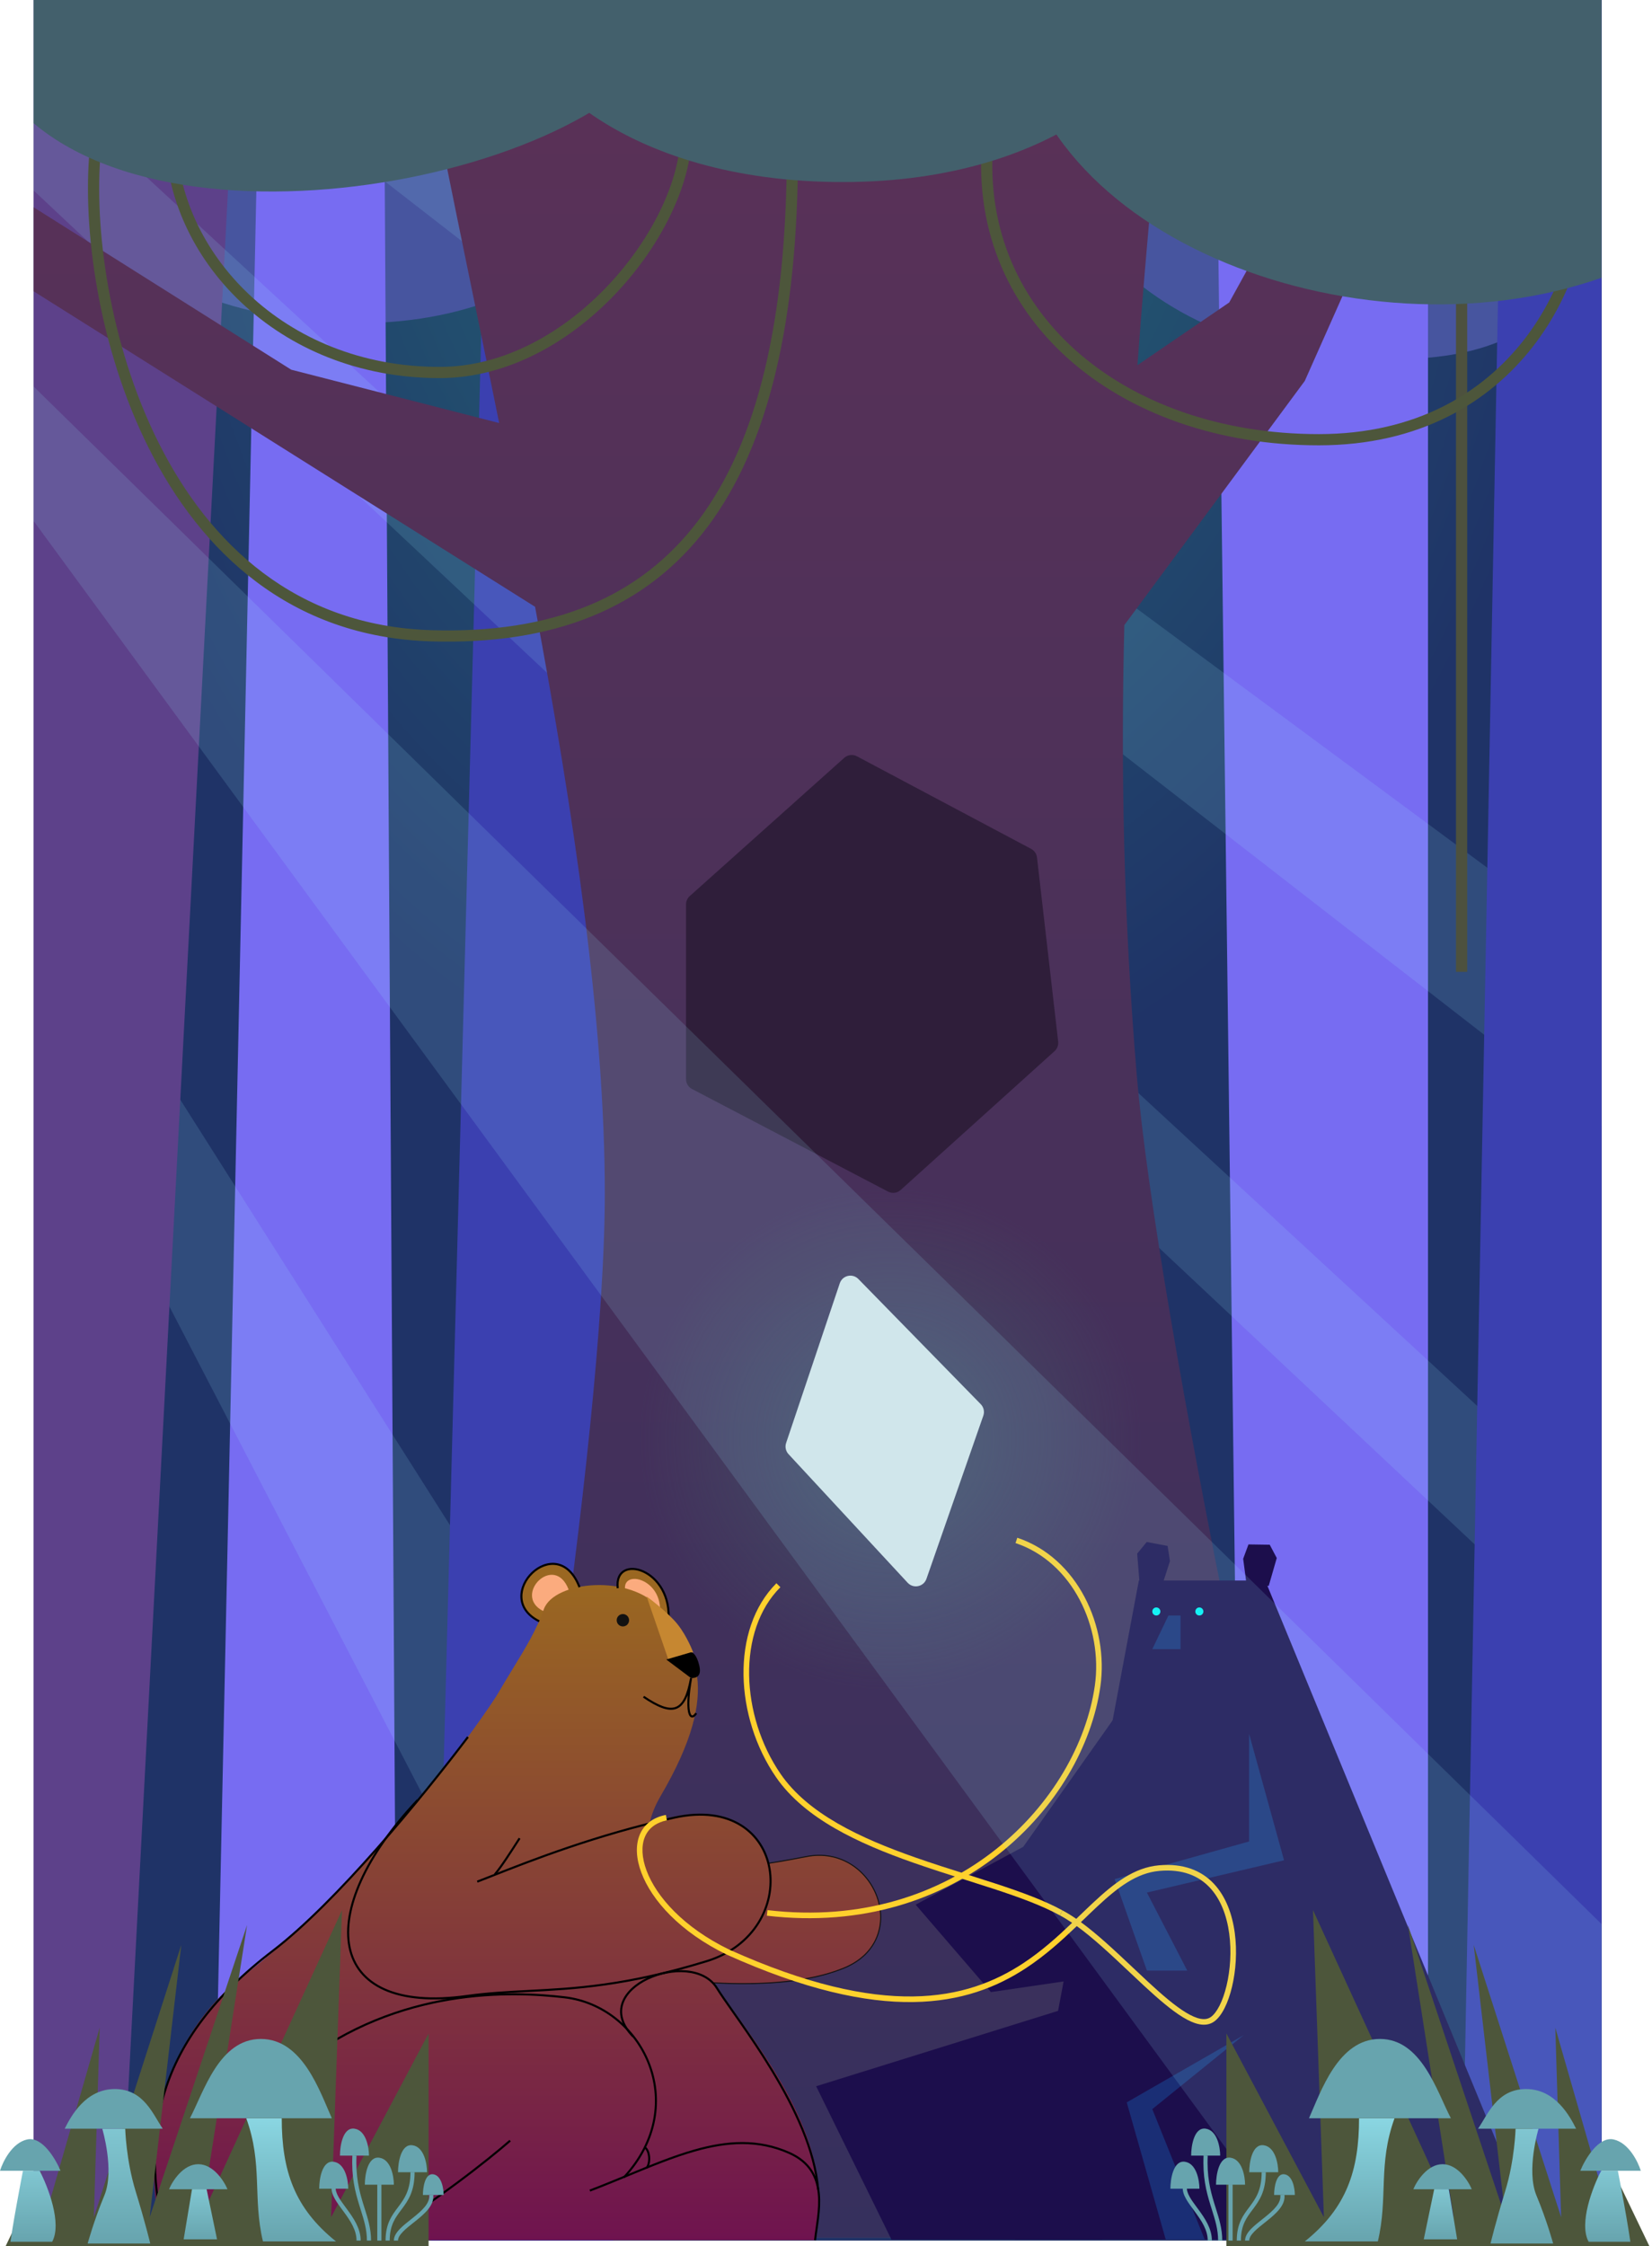 <svg width="295" height="401" viewBox="0 0 295 401" fill="none" xmlns="http://www.w3.org/2000/svg">
<rect x="6" width="280" height="400" fill="url(#paint0_radial)"/>
<path d="M285.495 0V32C283.999 52 274.499 70.475 228.499 62C190.503 55 175 14 184.5 0H285.495Z" fill="#47559F"/>
<path d="M122.5 1V10C120 36.5 95.211 62.214 53.5 57C13.5 52 7 25 7 1H122.5Z" fill="#47559F"/>
<path d="M255 0H217L222 400H255V0Z" fill="#776CF2"/>
<path d="M286 201L27 0H56L286 170V201Z" fill="#9CE7FF" fill-opacity="0.14"/>
<path d="M68.5 0H46.5L38 400H71L68.5 0Z" fill="#776CF2"/>
<path d="M116.5 399.5L6 186.5V155L161 399.5H116.5Z" fill="#9CE7FF" fill-opacity="0.14"/>
<path d="M109.5 400H77L87.5 0H124L109.5 400Z" fill="#3B40B0"/>
<path d="M21.5 400H6V0H42.5L21.5 400Z" fill="#5D418A"/>
<path d="M286 297L6 34V13L286 271.5V297Z" fill="#9CE7FF" fill-opacity="0.14"/>
<path d="M286 400H261L268.5 0H286V400Z" fill="#3B40B0"/>
<path fill-rule="evenodd" clip-rule="evenodd" d="M244.5 399.5H83C92.167 355.333 108 257.016 108 213C108 182.595 102.5 145.59 95.549 108.329L6 52V37L52 66L89.137 75.522C87.531 67.578 85.912 59.709 84.322 51.978L84.321 51.973C80.537 33.58 76.915 15.971 74 0H112.375H150.75H189.125H209L208.932 0.682V0.682V0.682C206.812 22.065 204.697 43.39 203.117 65.188L219.5 54L249 0.5H263L233 68L200.775 111.598C200.128 137.089 200.62 163.64 203 192C206.55 234.298 230.667 349.333 244.5 399.5Z" fill="url(#paint1_linear)"/>
<path fill-rule="evenodd" clip-rule="evenodd" d="M260 173.5V45H262V173.5H260Z" fill="#4D513E"/>
<path fill-rule="evenodd" clip-rule="evenodd" d="M28.392 79.175C37.409 97.085 52.757 111.765 77.03 112.501C98.548 113.153 114.32 106.732 124.763 92.831C135.256 78.862 140.5 57.171 140.5 27H142.5C142.5 57.329 137.243 79.547 126.362 94.033C115.429 108.586 98.952 115.166 76.969 114.5C51.742 113.735 35.84 98.415 26.606 80.075C17.39 61.769 14.737 40.329 16.003 26.906L17.994 27.094C16.761 40.171 19.358 61.231 28.392 79.175Z" fill="#4D563B"/>
<path fill-rule="evenodd" clip-rule="evenodd" d="M192.042 62.505C181.523 53.087 175.781 39.776 177.494 24.109L175.506 23.891C173.72 40.224 179.727 54.163 190.708 63.995C201.671 73.811 217.547 79.5 235.5 79.5C253.572 79.5 265.988 71.779 273.671 61.951C281.321 52.166 284.282 40.291 283.495 31.907L281.504 32.093C282.24 39.938 279.451 51.312 272.096 60.72C264.773 70.085 252.928 77.5 235.5 77.5C217.953 77.5 202.579 71.939 192.042 62.505Z" fill="#4D563B"/>
<path fill-rule="evenodd" clip-rule="evenodd" d="M31.5 24C31.5 44.891 50.494 65.5 78.5 65.5C90.136 65.5 100.89 59.189 108.769 50.755C116.666 42.303 121.5 31.91 121.5 24H123.5C123.5 32.59 118.334 43.447 110.231 52.12C102.11 60.811 90.864 67.5 78.5 67.5C49.506 67.5 29.5 46.109 29.5 24L31.5 24Z" fill="#4D563B"/>
<path d="M204 257C204 281.853 183.853 302 159 302C134.147 302 114 281.853 114 257C114 232.147 134.147 212 159 212C183.853 212 204 232.147 204 257Z" fill="url(#paint2_radial)"/>
<path d="M184.133 151.545L153.026 135.018C152.287 134.625 151.381 134.736 150.755 135.295L123.177 159.964C122.751 160.345 122.508 160.889 122.508 161.46L122.508 192.645C122.508 193.388 122.92 194.069 123.577 194.413L158.575 212.723C159.315 213.111 160.219 212.995 160.84 212.434L188.308 187.659C188.79 187.225 189.032 186.584 188.958 185.941L185.178 153.079C185.103 152.426 184.713 151.853 184.133 151.545Z" fill="#2F1E3A"/>
<path d="M286 49.581V0H181C181 41.5 242 65 286 49.581Z" fill="#43606C"/>
<path d="M6 22V0H121C121 27.5 37.5 48.5 6 22Z" fill="#43606C"/>
<path d="M91.5 0H209C209 11.5 189.5 32.5 150.5 32.5C111.5 32.5 91.5 12.5 91.5 0Z" fill="#43606C"/>
<path d="M140.378 257.604L149.959 229.098C150.435 227.681 152.24 227.268 153.285 228.336L175.133 250.679C175.664 251.221 175.842 252.018 175.592 252.735L165.438 281.86C164.941 283.284 163.107 283.667 162.082 282.561L140.807 259.6C140.309 259.064 140.145 258.298 140.378 257.604Z" fill="#D9E6E8"/>
<path d="M208.92 278.693L207.687 282.534L203.481 282.534L203.068 277.356L204.773 275.282L208.504 275.987L208.92 278.693Z" fill="#1C0E4C"/>
<path d="M221.993 278.282L222.54 282.391L226.554 283.133L227.994 278.142L226.737 275.77L222.941 275.714L221.993 278.282Z" fill="#1C0E4C"/>
<path d="M203.365 282.164L181.276 399.815H274.437L225.935 282.164H203.365Z" fill="#1C0E4C"/>
<path d="M210.808 288.406H208.647L205.766 294.409H210.808V288.406Z" fill="#1A2E75"/>
<path d="M182.716 329.705L199.523 305.934V340.029L194.961 352.995L176.953 355.636L163.507 340.029L182.716 329.705Z" fill="#1C0E4C"/>
<path d="M223.054 328.744V309.536L229.296 332.106L204.806 337.868L212.009 351.794H204.806L199.043 335.467L223.054 328.744Z" fill="#1A2E75"/>
<path d="M214.89 287.686C214.89 288.084 214.567 288.406 214.17 288.406C213.772 288.406 213.449 288.084 213.449 287.686C213.449 287.288 213.772 286.966 214.17 286.966C214.567 286.966 214.89 287.288 214.89 287.686Z" fill="#00F3F3"/>
<path d="M207.207 287.686C207.207 288.084 206.884 288.406 206.486 288.406C206.089 288.406 205.766 288.084 205.766 287.686C205.766 287.288 206.089 286.966 206.486 286.966C206.884 286.966 207.207 287.288 207.207 287.686Z" fill="#00F3F3"/>
<path d="M145.74 372.443L189.679 358.757L196.882 399.815H159.186L145.74 372.443Z" fill="#1C0E4C"/>
<path d="M215.13 399.815H208.167L201.204 375.325L222.093 363.319L205.766 376.525L215.13 399.815Z" fill="#1A2E75"/>
<path fill-rule="evenodd" clip-rule="evenodd" d="M156.337 338.682C154.683 334.149 150.018 330.54 144.034 331.719C137.178 333.069 127.28 334.665 116.047 334.673C113.401 337.84 110.28 341.998 109.211 345.53C108.674 347.307 108.667 348.886 109.455 350.102C110.242 351.317 111.857 352.222 114.692 352.567C121.513 353.396 128.236 353.949 134.38 353.834C140.525 353.719 146.08 352.936 150.569 351.104C153.612 349.862 155.46 347.883 156.347 345.66C157.235 343.434 157.164 340.947 156.337 338.682ZM156.69 345.797C155.762 348.122 153.835 350.169 150.708 351.445C146.159 353.302 140.554 354.087 134.387 354.203C128.218 354.318 121.476 353.763 114.647 352.933C111.764 352.582 110.018 351.65 109.145 350.302C108.272 348.955 108.307 347.245 108.858 345.424C109.959 341.785 113.165 337.54 115.82 334.37L115.875 334.304H115.961C127.196 334.304 137.101 332.708 143.963 331.357C150.152 330.138 154.977 333.879 156.684 338.555C157.538 340.894 157.616 343.476 156.69 345.797Z" fill="#111111"/>
<path d="M110.308 283.166C109.386 277.447 120.269 280.03 119.346 289.622C118.608 293.311 110.308 287.224 110.308 283.166Z" fill="#9A6721"/>
<path d="M111.637 283.863C111.005 280.084 118.465 281.791 117.833 288.13C117.327 290.568 111.637 286.545 111.637 283.863Z" fill="#FBAB7E"/>
<path d="M103.484 283.35C99.426 272.836 87.436 285.01 96.29 289.437C99.61 290.728 104.59 286.855 103.484 283.35Z" fill="#9A6721"/>
<path d="M101.539 283.769C98.982 277.125 91.425 284.819 97.005 287.616C99.098 288.433 102.237 285.984 101.539 283.769Z" fill="#FBAB7E"/>
<path fill-rule="evenodd" clip-rule="evenodd" d="M29.177 399.926L145.539 399.926C149.228 384.063 138.743 369.626 129.491 356.948C128.724 355.897 127.994 354.878 127.299 353.889C136.241 354.339 144.438 353.805 150.639 351.274C162.977 346.238 156.172 329.14 143.998 331.538C142.027 331.926 139.804 332.335 137.371 332.72C135.586 325.872 127.623 321.039 115.958 325.684C116.328 323.889 117.03 322.235 117.981 320.61C129.405 301.098 123.702 294.209 118.589 288.033L118.586 288.029C118.383 287.784 118.181 287.54 117.981 287.297C112.743 280.914 98.939 282.177 97.107 287.297C95.768 291.038 93.968 293.987 91.549 297.948C90.658 299.408 89.683 301.006 88.616 302.832C82.824 311.756 63.641 337.396 43.152 352.968C25.037 367.514 26.287 390.334 29.177 399.926Z" fill="url(#paint3_linear)"/>
<path fill-rule="evenodd" clip-rule="evenodd" d="M64.302 335.626C66.351 331.114 69.746 326.204 74.441 321.222L74.71 321.475C70.035 326.435 66.667 331.313 64.638 335.779C62.609 340.247 61.927 344.289 62.601 347.589C63.274 350.88 65.299 353.451 68.734 354.987C72.176 356.527 77.043 357.029 83.389 356.143C87.121 355.623 90.638 355.442 94.331 355.252C102.588 354.827 111.726 354.357 126.117 349.947C134.699 347.317 138.286 339.889 137.241 333.682C136.719 330.579 135.039 327.782 132.247 326.032C129.455 324.282 125.529 323.565 120.493 324.664C106.588 327.698 94.44 332.492 88.044 335.017C86.95 335.449 86.025 335.814 85.287 336.093L85.157 335.748C85.891 335.47 86.813 335.106 87.905 334.675C94.297 332.152 106.477 327.345 120.414 324.304C125.523 323.189 129.551 323.907 132.443 325.719C135.334 327.531 137.067 330.424 137.605 333.62C138.681 340.011 134.983 347.616 126.225 350.3C111.791 354.723 102.577 355.198 94.303 355.625C90.622 355.814 87.126 355.995 83.44 356.509C77.057 357.399 72.112 356.902 68.583 355.324C65.045 353.742 62.937 351.075 62.24 347.663C61.544 344.26 62.254 340.135 64.302 335.626Z" fill="black"/>
<path fill-rule="evenodd" clip-rule="evenodd" d="M100.788 356.748C91.572 355.678 71.377 354.801 53.425 368.795L53.198 368.504C71.266 354.419 91.583 355.308 100.831 356.382C107.789 357.19 113.538 361.992 116.012 368.248C118.487 374.511 117.679 382.228 111.539 388.856L111.268 388.605C117.312 382.082 118.092 374.516 115.668 368.384C113.242 362.245 107.602 357.539 100.788 356.748ZM91.219 382.294C87.564 385.498 77.502 393.538 66.472 400.085L66.284 399.768C77.29 393.235 87.334 385.21 90.976 382.016L91.219 382.294Z" fill="black"/>
<path fill-rule="evenodd" clip-rule="evenodd" d="M112.232 388.499C110.023 389.411 107.749 390.35 105.394 391.248L105.262 390.903C107.595 390.014 109.858 389.08 112.063 388.17C116.204 386.461 120.141 384.836 123.948 383.751C129.795 382.085 135.381 381.678 141.016 384.181C142.906 385.019 144.182 386.137 145.022 387.421C145.86 388.703 146.254 390.141 146.396 391.611C146.538 393.08 146.43 394.587 146.257 396.013C146.179 396.663 146.088 397.29 146.001 397.889C145.896 398.616 145.797 399.303 145.732 399.945L145.365 399.908C145.43 399.267 145.532 398.561 145.638 397.821C145.725 397.22 145.815 396.596 145.891 395.968C146.062 394.552 146.167 393.076 146.029 391.647C145.891 390.218 145.51 388.842 144.713 387.622C143.917 386.404 142.698 385.331 140.867 384.518C135.34 382.064 129.851 382.453 124.049 384.106C120.261 385.185 116.359 386.796 112.232 388.499Z" fill="black"/>
<path fill-rule="evenodd" clip-rule="evenodd" d="M88.218 334.509C89.314 333.23 90.966 330.662 92.63 328.073L92.94 328.273L92.93 328.288C91.277 330.859 89.613 333.448 88.498 334.749L88.218 334.509Z" fill="black"/>
<path fill-rule="evenodd" clip-rule="evenodd" d="M99.434 279.061C101.073 279.344 102.626 280.615 103.656 283.284L103.311 283.417C102.312 280.828 100.844 279.679 99.371 279.425C97.888 279.17 96.342 279.811 95.172 280.924C94.002 282.038 93.237 283.598 93.292 285.133C93.347 286.656 94.21 288.191 96.372 289.272L96.207 289.602C93.943 288.47 92.984 286.824 92.924 285.147C92.864 283.483 93.689 281.827 94.917 280.657C96.146 279.488 97.804 278.781 99.434 279.061Z" fill="black"/>
<path fill-rule="evenodd" clip-rule="evenodd" d="M111.451 280.251C110.481 280.779 109.935 281.891 110.125 283.555L110.492 283.513C110.313 281.95 110.827 281.01 111.627 280.575C112.443 280.131 113.617 280.177 114.82 280.728C117.213 281.824 119.617 284.884 119.163 289.604L119.53 289.639C119.999 284.767 117.514 281.556 114.973 280.392C113.709 279.813 112.404 279.732 111.451 280.251Z" fill="black"/>
<path d="M119.346 296.262L123.773 294.971C123.773 294.971 122.759 292.204 121.006 289.991C119.254 287.777 115.473 285.01 115.473 285.01L119.346 296.262Z" fill="#C68731"/>
<path d="M112.337 289.253C112.337 289.864 111.842 290.359 111.23 290.359C110.619 290.359 110.124 289.864 110.124 289.253C110.124 288.641 110.619 288.146 111.23 288.146C111.842 288.146 112.337 288.641 112.337 289.253Z" fill="#111111"/>
<path fill-rule="evenodd" clip-rule="evenodd" d="M83.709 310.208C75.41 321.151 60.245 339.676 48.812 348.425C38.228 356.524 32.353 364.749 29.669 373.236C26.985 381.724 27.487 390.495 29.696 399.699L29.337 399.785C27.119 390.543 26.606 381.699 29.318 373.125C32.029 364.549 37.959 356.265 48.588 348.132C59.977 339.417 75.114 320.931 83.415 309.985L83.709 310.208Z" fill="black"/>
<path fill-rule="evenodd" clip-rule="evenodd" d="M111.362 357.601C110.745 359.314 111.123 361.329 113.207 363.459L112.944 363.717C110.786 361.513 110.339 359.354 111.015 357.476C111.684 355.617 113.436 354.083 115.572 353.069C117.712 352.053 120.265 351.544 122.579 351.758C124.892 351.972 126.991 352.912 128.173 354.822C128.813 355.855 129.805 357.267 131.006 358.977C131.411 359.553 131.839 360.163 132.286 360.803C134.056 363.341 136.107 366.354 138.086 369.632C142.04 376.183 145.72 383.819 146.277 390.873L145.909 390.902C145.359 383.938 141.719 376.364 137.77 369.823C135.798 366.555 133.752 363.55 131.983 361.014C131.54 360.379 131.114 359.772 130.711 359.198C129.507 357.485 128.506 356.059 127.86 355.016C126.758 353.237 124.787 352.333 122.545 352.125C120.303 351.918 117.816 352.412 115.73 353.402C113.641 354.394 111.985 355.869 111.362 357.601Z" fill="black"/>
<path fill-rule="evenodd" clip-rule="evenodd" d="M115.487 384.081C115.36 383.802 115.197 383.596 115.009 383.483L115.199 383.167C115.473 383.331 115.678 383.609 115.823 383.929C115.968 384.251 116.059 384.629 116.095 385.014C116.166 385.775 116.029 386.615 115.617 387.13L115.329 386.899C115.655 386.491 115.795 385.764 115.728 385.049C115.694 384.696 115.612 384.359 115.487 384.081Z" fill="black"/>
<path d="M123.404 294.971L118.977 296.262L123.404 299.582C124.327 299.582 125.323 299.287 124.88 297.369C124.437 295.45 123.712 294.971 123.404 294.971Z" fill="black"/>
<path fill-rule="evenodd" clip-rule="evenodd" d="M118.206 304.918C117.233 304.567 116.112 303.935 114.816 303.055L115.023 302.75C116.309 303.623 117.401 304.235 118.331 304.571C119.261 304.906 120.009 304.957 120.621 304.735C121.231 304.514 121.742 304.01 122.173 303.157C122.605 302.301 122.947 301.111 123.223 299.55L123.586 299.614C123.049 302.655 123.01 304.607 123.228 305.583C123.282 305.826 123.349 305.995 123.42 306.103C123.49 306.211 123.551 306.241 123.593 306.248C123.637 306.255 123.709 306.243 123.814 306.163C123.92 306.084 124.041 305.95 124.173 305.752L124.48 305.956C124.336 306.173 124.187 306.344 124.036 306.458C123.886 306.571 123.715 306.64 123.536 306.613C123.356 306.584 123.215 306.465 123.111 306.305C123.007 306.145 122.927 305.928 122.868 305.663C122.724 305.02 122.688 304.017 122.804 302.639C122.709 302.885 122.609 303.113 122.503 303.323C122.046 304.227 121.474 304.818 120.747 305.082C120.022 305.344 119.178 305.268 118.206 304.918Z" fill="black"/>
<path fill-rule="evenodd" clip-rule="evenodd" d="M114.523 334.303C116.374 339.244 121.449 344.909 129.782 348.949L129.795 348.956L129.795 348.955C143.713 355.225 154.474 357.532 163.062 357.414C171.66 357.295 178.048 354.745 183.212 351.355C186.692 349.071 189.623 346.397 192.285 343.853C193.716 344.89 195.195 346.119 196.692 347.445C198.341 348.904 199.992 350.462 201.617 351.995C202.538 352.864 203.45 353.724 204.348 354.555C206.816 356.834 209.177 358.883 211.249 360.138C212.285 360.766 213.28 361.216 214.204 361.385C215.14 361.556 216.027 361.442 216.787 360.909C217.508 360.405 218.14 359.548 218.67 358.499C219.206 357.441 219.659 356.144 220.001 354.71C220.686 351.842 220.941 348.373 220.494 345.058C220.049 341.748 218.896 338.54 216.721 336.249C214.526 333.94 211.34 332.615 206.955 333.002C202.519 333.393 198.939 336.197 195.26 339.626C194.464 340.368 193.662 341.141 192.843 341.93C192.626 342.139 192.407 342.349 192.188 342.56C191.355 341.987 190.535 341.479 189.733 341.057L189.267 341.942C189.977 342.316 190.706 342.762 191.45 343.267C188.843 345.754 186.02 348.315 182.663 350.519C177.639 353.817 171.434 356.298 163.048 356.414C154.652 356.53 144.041 354.275 130.212 348.047C122.049 344.087 117.198 338.592 115.46 333.952C114.59 331.63 114.514 329.567 115.127 328.015C115.73 326.489 117.028 325.382 119.093 324.991L118.907 324.008C116.544 324.455 114.94 325.767 114.197 327.648C113.464 329.503 113.599 331.835 114.523 334.303ZM193.018 343.15C193.204 342.972 193.388 342.794 193.572 342.617C194.381 341.838 195.168 341.079 195.942 340.358C199.622 336.927 202.98 334.356 207.043 333.998C211.158 333.635 214.033 334.873 215.996 336.938C217.976 339.023 219.074 342.002 219.503 345.192C219.932 348.376 219.687 351.72 219.029 354.477C218.7 355.855 218.27 357.075 217.778 358.048C217.282 359.029 216.742 359.72 216.213 360.09C215.724 360.433 215.126 360.537 214.384 360.402C213.63 360.264 212.755 359.882 211.767 359.283C209.792 358.086 207.497 356.103 205.027 353.82C204.145 353.005 203.24 352.151 202.322 351.286C200.688 349.744 199.013 348.164 197.355 346.696C195.901 345.409 194.445 344.195 193.018 343.15Z" fill="#FFD12D"/>
<path fill-rule="evenodd" clip-rule="evenodd" d="M181.658 274.525C192.442 278.12 198.02 290.393 196.495 301.07C193.488 322.115 171.224 346.03 136.941 341.996L137.058 341.003C170.776 344.97 192.571 321.463 195.505 300.929C196.98 290.606 191.558 278.879 181.342 275.474L181.658 274.525Z" fill="#FFD12D"/>
<path fill-rule="evenodd" clip-rule="evenodd" d="M132.773 299.054C132.681 292.778 134.525 286.768 138.646 282.646L139.354 283.354C135.475 287.232 133.684 292.951 133.773 299.039C133.863 305.125 135.833 311.528 139.411 316.716C144.31 323.819 153.622 328.152 163.416 331.591C166.558 332.694 169.725 333.697 172.8 334.671C174.512 335.214 176.194 335.747 177.828 336.283C182.376 337.775 186.53 339.287 189.742 341.062L189.258 341.938C186.137 340.213 182.062 338.725 177.516 337.233C175.903 336.704 174.23 336.173 172.522 335.632C169.436 334.655 166.239 333.642 163.084 332.534C153.295 329.098 143.69 324.681 138.588 317.284C134.895 311.93 132.866 305.333 132.773 299.054Z" fill="#FFD12D"/>
<path d="M231 400L6 93V69L286 343.5V400H231Z" fill="#9CE7FF" fill-opacity="0.14"/>
<path d="M7.394 387.7L1 401H76.536V363.02L59.125 395.828L61.072 341L35.943 395.828L44.121 343.66L26.724 395.828L32.374 347.207L16.761 395.828L17.802 361.985L7.394 398.192V387.7Z" fill="#4D563B"/>
<path d="M288.142 387.7L294.536 401H219V363.02L236.411 395.828L234.464 341L259.593 395.828L251.415 343.66L268.812 395.828L263.162 347.207L278.774 395.828L277.733 361.985L288.142 398.192V387.7Z" fill="#4D563B"/>
<path d="M46.956 400.149H60C52.547 394.186 50.311 387.478 50.311 378.162H43.975C46.956 386.36 45.093 392.323 46.956 400.149Z" fill="url(#paint4_linear)"/>
<path d="M33.913 378.161C36.398 373.441 39.13 364 46.584 364C54.037 364 57.143 373.441 59.255 378.161H33.913Z" fill="#67A4AE"/>
<path d="M30.186 390.832H40.621C40 389.342 38.087 386.36 35.404 386.36C32.721 386.36 30.807 389.342 30.186 390.832Z" fill="#67A4AE"/>
<path d="M32.795 399.777H38.758L36.895 390.833H34.286L32.795 399.777Z" fill="url(#paint5_linear)"/>
<path d="M15.652 400.522H26.832C26.832 400.522 25.944 396.795 24.224 391.205C22.504 385.615 22.36 380.025 22.36 380.025H18.261C18.261 380.025 20.497 387.478 18.634 391.95C16.77 396.422 15.652 400.522 15.652 400.522Z" fill="url(#paint6_linear)"/>
<path d="M1.863 400.208H9.317C11.105 396.928 8.571 390.394 7.081 387.537H4.099C3.975 388.158 3.578 390.22 2.981 393.5C2.385 396.779 1.987 399.338 1.863 400.208Z" fill="url(#paint7_linear)"/>
<path d="M-8.01086e-05 387.537H10.807C9.938 385.425 7.528 381.351 4.845 381.947C2.161 382.543 0.497 385.922 -8.01086e-05 387.537Z" fill="#67A4AE"/>
<path d="M11.553 380.025H29.068C27.329 377.541 25.714 372.944 20.497 372.944C15.28 372.944 12.671 377.789 11.553 380.025Z" fill="#67A4AE"/>
<path d="M62.185 390.741H57C57 389.012 57.519 385.63 59.593 385.926C61.667 386.222 62.185 389.259 62.185 390.741Z" fill="#67A4AE"/>
<path d="M70.333 390.018H65.148C65.148 388.29 65.667 384.907 67.741 385.203C69.815 385.5 70.333 388.537 70.333 390.018Z" fill="#67A4AE"/>
<path d="M76.259 387.796H71.074C71.074 386.068 71.593 382.685 73.667 382.981C75.741 383.277 76.259 386.314 76.259 387.796Z" fill="#67A4AE"/>
<path d="M79.222 391.852H75.519C75.519 390.527 75.889 387.935 77.37 388.162C78.852 388.389 79.222 390.716 79.222 391.852Z" fill="#67A4AE"/>
<path d="M65.889 384.833H60.704C60.704 383.105 61.222 379.722 63.296 380.018C65.37 380.315 65.889 383.352 65.889 384.833Z" fill="#67A4AE"/>
<path fill-rule="evenodd" clip-rule="evenodd" d="M59.808 392.578C59.395 391.848 59.116 391.088 59.226 390.318L59.959 390.423C59.884 390.949 60.068 391.531 60.453 392.213C60.785 392.801 61.239 393.415 61.735 394.085C61.814 394.192 61.894 394.3 61.974 394.41C63.123 395.973 64.407 397.825 64.407 400H63.667C63.667 398.101 62.543 396.434 61.378 394.849C61.299 394.742 61.221 394.636 61.142 394.53C60.65 393.864 60.165 393.208 59.808 392.578Z" fill="#67A4AE"/>
<path fill-rule="evenodd" clip-rule="evenodd" d="M64.1 393.488C63.398 391.198 62.738 388.56 62.926 384.796L63.666 384.833C63.484 388.478 64.12 391.024 64.808 393.271C64.906 393.591 65.005 393.907 65.104 394.22C65.697 396.096 66.259 397.877 66.259 400L65.519 400C65.519 397.999 64.994 396.336 64.402 394.457C64.302 394.141 64.201 393.819 64.1 393.488Z" fill="#67A4AE"/>
<path fill-rule="evenodd" clip-rule="evenodd" d="M67.37 400V390H68.111V400H67.37Z" fill="#67A4AE"/>
<path fill-rule="evenodd" clip-rule="evenodd" d="M72.63 391.524C73.026 390.578 73.296 389.401 73.296 387.778L74.037 387.778C74.037 389.488 73.751 390.764 73.314 391.81C72.878 392.851 72.297 393.647 71.74 394.389C71.709 394.43 71.678 394.472 71.647 394.513C71.121 395.214 70.628 395.87 70.253 396.683C69.86 397.534 69.592 398.569 69.592 400L68.852 400C68.852 398.468 69.14 397.327 69.58 396.373C69.989 395.486 70.527 394.771 71.045 394.081C71.08 394.035 71.114 393.99 71.148 393.945C71.702 393.205 72.233 392.473 72.63 391.524Z" fill="#67A4AE"/>
<path fill-rule="evenodd" clip-rule="evenodd" d="M75.883 393.936C76.425 393.257 76.709 392.589 76.632 391.893L77.368 391.811C77.476 392.781 77.066 393.642 76.462 394.398C75.86 395.152 75.031 395.846 74.222 396.493C74.083 396.604 73.945 396.714 73.808 396.822C73.135 397.356 72.501 397.86 72.003 398.363C71.395 398.976 71.074 399.509 71.074 400H70.333C70.333 399.195 70.846 398.478 71.476 397.841C72.009 397.304 72.686 396.766 73.359 396.233C73.493 396.127 73.627 396.021 73.759 395.915C74.571 395.265 75.339 394.617 75.883 393.936Z" fill="#67A4AE"/>
<path d="M214.185 390.741H209C209 389.012 209.519 385.63 211.593 385.926C213.667 386.222 214.185 389.259 214.185 390.741Z" fill="#67A4AE"/>
<path d="M222.333 390.018H217.148C217.148 388.29 217.667 384.907 219.741 385.203C221.815 385.5 222.333 388.537 222.333 390.018Z" fill="#67A4AE"/>
<path d="M228.259 387.796H223.074C223.074 386.068 223.592 382.685 225.667 382.981C227.741 383.277 228.259 386.314 228.259 387.796Z" fill="#67A4AE"/>
<path d="M231.222 391.852H227.519C227.519 390.527 227.889 387.935 229.37 388.162C230.852 388.389 231.222 390.716 231.222 391.852Z" fill="#67A4AE"/>
<path d="M217.889 384.833H212.704C212.704 383.105 213.222 379.722 215.296 380.018C217.37 380.315 217.889 383.352 217.889 384.833Z" fill="#67A4AE"/>
<path fill-rule="evenodd" clip-rule="evenodd" d="M211.808 392.578C211.395 391.848 211.116 391.088 211.226 390.318L211.959 390.423C211.884 390.949 212.067 391.531 212.453 392.213C212.786 392.801 213.239 393.415 213.735 394.085C213.814 394.192 213.894 394.3 213.974 394.41C215.123 395.973 216.407 397.825 216.407 400H215.667C215.667 398.101 214.543 396.434 213.378 394.849C213.299 394.742 213.221 394.636 213.142 394.53C212.65 393.864 212.165 393.208 211.808 392.578Z" fill="#67A4AE"/>
<path fill-rule="evenodd" clip-rule="evenodd" d="M216.099 393.488C215.398 391.198 214.738 388.56 214.926 384.796L215.666 384.833C215.484 388.478 216.12 391.024 216.808 393.271C216.906 393.591 217.005 393.907 217.104 394.22C217.697 396.096 218.259 397.877 218.259 400L217.519 400C217.519 397.999 216.994 396.336 216.402 394.457C216.302 394.141 216.201 393.819 216.099 393.488Z" fill="#67A4AE"/>
<path fill-rule="evenodd" clip-rule="evenodd" d="M219.37 400V390H220.111V400H219.37Z" fill="#67A4AE"/>
<path fill-rule="evenodd" clip-rule="evenodd" d="M224.63 391.524C225.026 390.578 225.296 389.401 225.296 387.778L226.037 387.778C226.037 389.488 225.751 390.764 225.314 391.81C224.878 392.851 224.297 393.647 223.741 394.389C223.709 394.43 223.678 394.472 223.648 394.513C223.121 395.214 222.628 395.87 222.253 396.683C221.86 397.534 221.592 398.569 221.592 400L220.852 400C220.852 398.468 221.14 397.327 221.58 396.373C221.989 395.486 222.527 394.771 223.045 394.081C223.08 394.035 223.114 393.99 223.148 393.945C223.702 393.205 224.233 392.473 224.63 391.524Z" fill="#67A4AE"/>
<path fill-rule="evenodd" clip-rule="evenodd" d="M227.883 393.936C228.425 393.257 228.709 392.589 228.632 391.893L229.368 391.811C229.476 392.781 229.066 393.642 228.462 394.398C227.86 395.152 227.031 395.846 226.222 396.493C226.083 396.604 225.945 396.714 225.808 396.822C225.135 397.356 224.501 397.86 224.003 398.363C223.395 398.976 223.074 399.509 223.074 400H222.333C222.333 399.195 222.846 398.478 223.476 397.841C224.009 397.304 224.686 396.766 225.359 396.233C225.493 396.127 225.627 396.021 225.759 395.915C226.571 395.265 227.339 394.617 227.883 393.936Z" fill="#67A4AE"/>
<path d="M246.043 400.149H233C240.453 394.186 242.689 387.478 242.689 378.162H249.025C246.043 386.36 247.907 392.323 246.043 400.149Z" fill="url(#paint8_linear)"/>
<path d="M259.087 378.161C256.603 373.441 253.87 364 246.416 364C238.963 364 235.857 373.441 233.745 378.161H259.087Z" fill="#67A4AE"/>
<path d="M262.814 390.832H252.379C253 389.342 254.913 386.36 257.596 386.36C260.28 386.36 262.193 389.342 262.814 390.832Z" fill="#67A4AE"/>
<path d="M260.205 399.777H254.242L256.106 390.833H258.714L260.205 399.777Z" fill="url(#paint9_linear)"/>
<path d="M277.348 400.522H266.168C266.168 400.522 267.056 396.795 268.776 391.205C270.496 385.615 270.64 380.025 270.64 380.025H274.739C274.739 380.025 272.503 387.478 274.366 391.95C276.23 396.422 277.348 400.522 277.348 400.522Z" fill="url(#paint10_linear)"/>
<path d="M291.137 400.208H283.683C281.895 396.928 284.429 390.394 285.919 387.537H288.901C289.025 388.158 289.423 390.22 290.019 393.5C290.615 396.779 291.013 399.338 291.137 400.208Z" fill="url(#paint11_linear)"/>
<path d="M293 387.537H282.193C283.062 385.425 285.472 381.351 288.155 381.947C290.839 382.543 292.503 385.922 293 387.537Z" fill="#67A4AE"/>
<path d="M281.447 380.025H263.932C265.671 377.541 267.286 372.944 272.503 372.944C277.72 372.944 280.329 377.789 281.447 380.025Z" fill="#67A4AE"/>
<defs>
<radialGradient id="paint0_radial" cx="0" cy="0" r="1" gradientUnits="userSpaceOnUse" gradientTransform="translate(146) rotate(90) scale(200 140)">
<stop stop-color="#256C76"/>
<stop offset="1" stop-color="#1F3367"/>
</radialGradient>
<linearGradient id="paint1_linear" x1="163.112" y1="0.499" x2="163.112" y2="399.5" gradientUnits="userSpaceOnUse">
<stop stop-color="#5B3157"/>
<stop offset="1" stop-color="#36305D"/>
</linearGradient>
<radialGradient id="paint2_radial" cx="0" cy="0" r="1" gradientUnits="userSpaceOnUse" gradientTransform="translate(159 257) rotate(90) scale(45)">
<stop stop-color="#43606C" stop-opacity="0.65"/>
<stop offset="1" stop-color="#43606C" stop-opacity="0"/>
</radialGradient>
<linearGradient id="paint3_linear" x1="92.329" y1="282.97" x2="92.329" y2="399.926" gradientUnits="userSpaceOnUse">
<stop stop-color="#9A6721"/>
<stop offset="1" stop-color="#6F134F"/>
</linearGradient>
<linearGradient id="paint4_linear" x1="51.988" y1="378.162" x2="51.988" y2="400.149" gradientUnits="userSpaceOnUse">
<stop stop-color="#8AD6E2"/>
<stop offset="1" stop-color="#67A4AE"/>
</linearGradient>
<linearGradient id="paint5_linear" x1="35.776" y1="390.833" x2="35.776" y2="399.777" gradientUnits="userSpaceOnUse">
<stop stop-color="#80C6D1"/>
<stop offset="1" stop-color="#67A4AE"/>
</linearGradient>
<linearGradient id="paint6_linear" x1="21.242" y1="380.025" x2="21.242" y2="400.522" gradientUnits="userSpaceOnUse">
<stop stop-color="#80C6D1"/>
<stop offset="1" stop-color="#67A4AE"/>
</linearGradient>
<linearGradient id="paint7_linear" x1="5.898" y1="387.537" x2="5.898" y2="400.208" gradientUnits="userSpaceOnUse">
<stop stop-color="#67A4AE"/>
<stop offset="0" stop-color="#80C6D1"/>
<stop offset="1" stop-color="#67A4AE"/>
</linearGradient>
<linearGradient id="paint8_linear" x1="241.012" y1="378.162" x2="241.012" y2="400.149" gradientUnits="userSpaceOnUse">
<stop stop-color="#8AD6E2"/>
<stop offset="1" stop-color="#67A4AE"/>
</linearGradient>
<linearGradient id="paint9_linear" x1="257.224" y1="390.833" x2="257.224" y2="399.777" gradientUnits="userSpaceOnUse">
<stop stop-color="#80C6D1"/>
<stop offset="1" stop-color="#67A4AE"/>
</linearGradient>
<linearGradient id="paint10_linear" x1="271.758" y1="380.025" x2="271.758" y2="400.522" gradientUnits="userSpaceOnUse">
<stop stop-color="#80C6D1"/>
<stop offset="1" stop-color="#67A4AE"/>
</linearGradient>
<linearGradient id="paint11_linear" x1="287.102" y1="387.537" x2="287.102" y2="400.208" gradientUnits="userSpaceOnUse">
<stop stop-color="#67A4AE"/>
<stop offset="0" stop-color="#80C6D1"/>
<stop offset="1" stop-color="#67A4AE"/>
</linearGradient>
</defs>
</svg>
